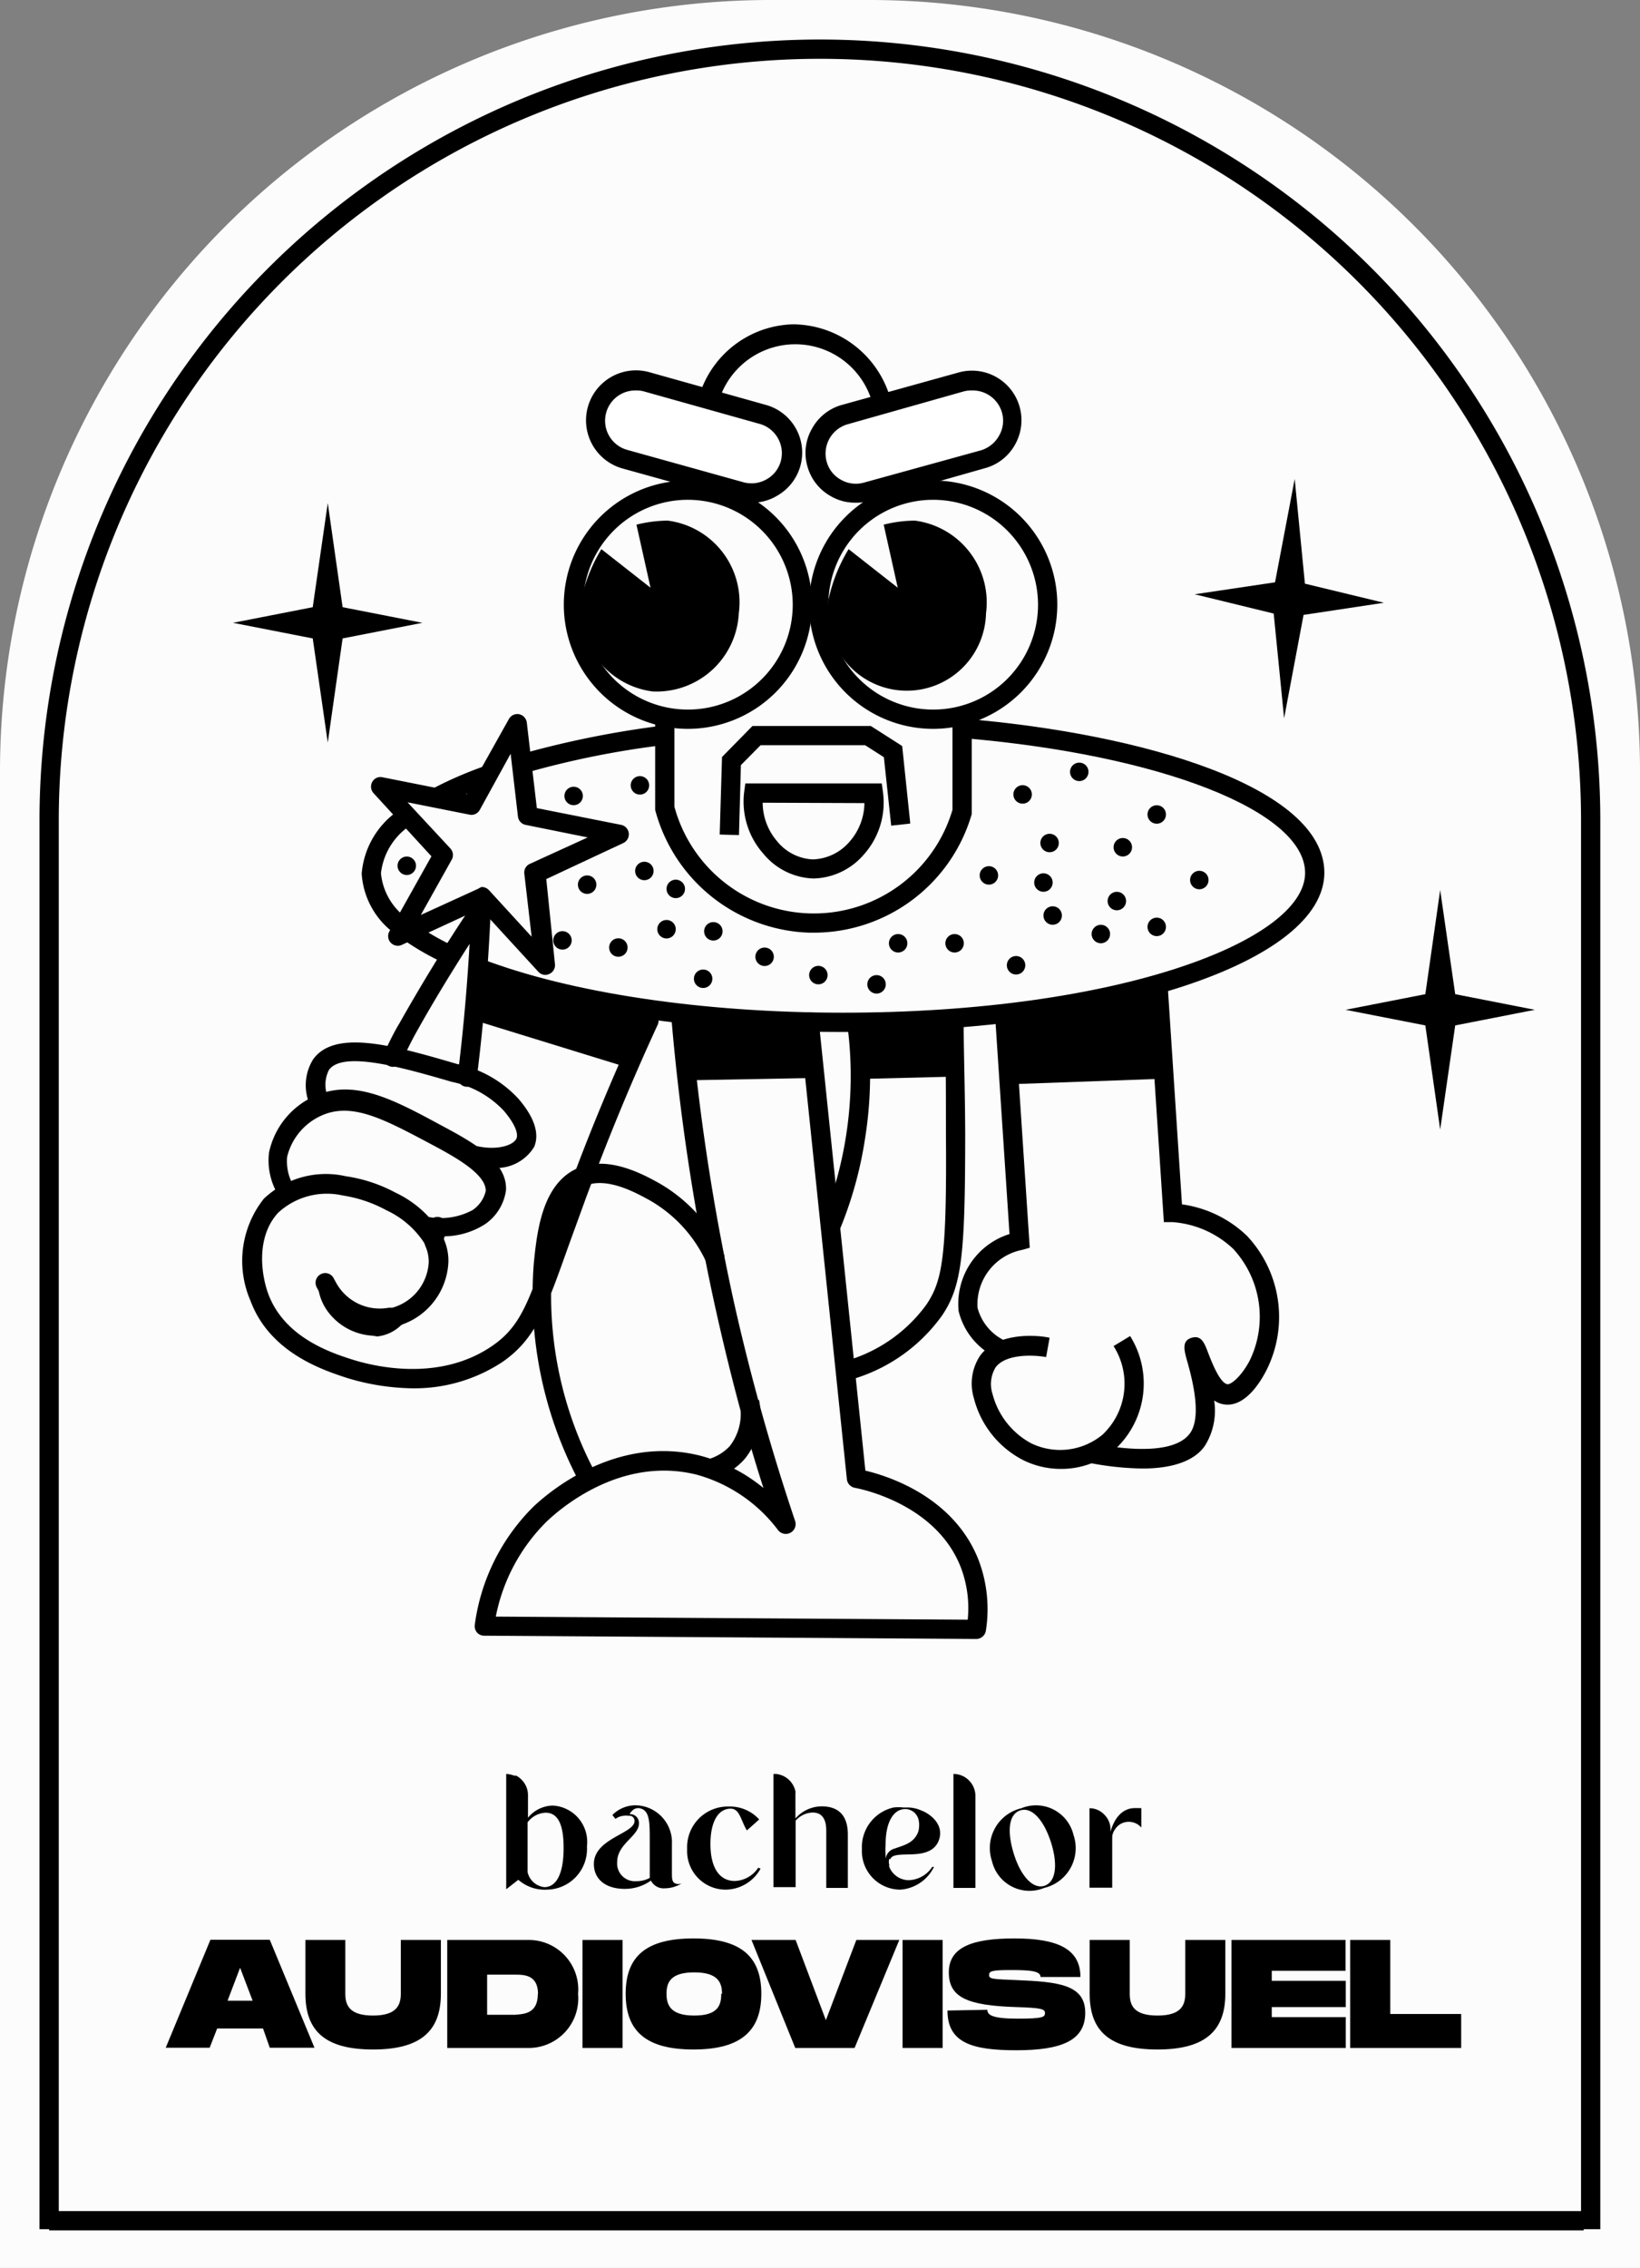 <svg xmlns="http://www.w3.org/2000/svg" viewBox="0 0 85.11 117.62"><rect x="0" y="0" width="85.11" height="117.62" fill="#808080" stroke="none"/><defs><style>.cls-1{fill:#fcfcfc;}.cls-2{fill:#fff;}</style></defs><g id="Calque_2" data-name="Calque 2"><g id="Etiquette_21" data-name="Etiquette 21"><g id="Forme"><path class="cls-1" d="M40,0h5.11a40,40,0,0,1,40,40v77.62a0,0,0,0,1,0,0H0a0,0,0,0,1,0,0V40A40,40,0,0,1,40,0Z"/><path d="M83.05,115.61h-1V42.55a39.5,39.5,0,0,0-79,0v73.06h-1V42.55a40.5,40.5,0,0,1,81,0Z"/><rect x="2.55" y="114.67" width="79.64" height="1"/></g><g id="Personne"><path d="M43.73,53.52c-7.4,0-14.36-1-19.11-2.86l.35-.94c4.65,1.78,11.48,2.8,18.76,2.8,14.33,0,24-3.75,24-7.25,0-3.2-7.51-6.14-17.85-7l.09-1c9.33.77,18.76,3.54,18.76,8C68.7,49.9,57.73,53.52,43.73,53.52Z"/><path d="M23.17,50A13.52,13.52,0,0,1,21,48.78h0l-.06-.05-.05,0-.2-.16-.1-.08a4.17,4.17,0,0,1-1.82-3.18,4.4,4.4,0,0,1,2.07-3.38,11.54,11.54,0,0,1,1.55-1l.12-.06a20.24,20.24,0,0,1,2.67-1.15c.54-.2,1.13-.4,1.75-.58a50.23,50.23,0,0,1,7.56-1.52l.13,1a46.54,46.54,0,0,0-7.4,1.48c-.6.18-1.17.36-1.7.56a18.88,18.88,0,0,0-2.65,1.15l-.12.06a9.74,9.74,0,0,0-1.3.84,3.44,3.44,0,0,0-1.68,2.58,3.26,3.26,0,0,0,1.46,2.41l.12.1h.33V48a12.51,12.51,0,0,0,1.92,1.09Z"/><path d="M50.66,85h0l-25.53-.17a.5.5,0,0,1-.38-.17.52.52,0,0,1-.11-.4,10.6,10.6,0,0,1,3-6.08c.67-.65,4.25-3.82,8.72-2.68a8.56,8.56,0,0,1,3.26,1.67c-1-3.1-1.81-6.26-2.51-9.41a114.68,114.68,0,0,1-2.26-14.88.51.51,0,0,1,.45-.54.5.5,0,0,1,.54.46,114.53,114.53,0,0,0,2.25,14.74A113,113,0,0,0,41.27,78.9a.51.51,0,0,1-.88.47,7.92,7.92,0,0,0-4.23-2.89c-4-1-7.18,1.85-7.79,2.43a9.49,9.49,0,0,0-2.64,4.93L50.22,84a5.9,5.9,0,0,0-.36-2.72c-1.3-3.34-5.33-4.09-5.5-4.12a.51.51,0,0,1-.41-.44L41.49,53.05a.5.5,0,0,1,.45-.55.51.51,0,0,1,.55.45l2.42,23.32c1.19.28,4.6,1.36,5.88,4.65a7.18,7.18,0,0,1,.37,3.67A.51.51,0,0,1,50.66,85Z"/><path d="M43.56,63.82l-.92-.38a20.1,20.1,0,0,0,1.37-10l1-.12A20.67,20.67,0,0,1,44.9,59,20.35,20.35,0,0,1,43.56,63.82Z"/><path d="M44.36,71.49,44,70.55a7.82,7.82,0,0,0,4.09-2.91c.83-1.25,1.05-2.51,1-8.92,0-2.32,0-4.27-.08-5.69l1,0c0,1.42.07,3.38.08,5.71,0,6.34-.17,7.94-1.19,9.47A8.76,8.76,0,0,1,44.36,71.49Z"/><path d="M30,76.74A20.76,20.76,0,0,1,27.7,65.55c.16-1.63.42-4.09,2.2-4.93,1.61-.76,3.51.3,4.32.75a8.16,8.16,0,0,1,3.39,3.78l-.91.41a7.12,7.12,0,0,0-3-3.32c-.68-.37-2.25-1.26-3.41-.71s-1.48,2.72-1.63,4.13A19.57,19.57,0,0,0,30.85,76.3Z"/><path d="M37.08,76.67l-.3-1A2.44,2.44,0,0,0,37.87,75a2.72,2.72,0,0,0,.52-2.2l1-.2a3.69,3.69,0,0,1-.74,3.06A3.39,3.39,0,0,1,37.08,76.67Z"/><path d="M22.51,64.85a.5.5,0,0,1-.5-.5.52.52,0,0,1,0-.18q.12-.35.21-.69a.5.5,0,0,1,.62-.35.51.51,0,0,1,.35.62q-.11.38-.24.75A.5.5,0,0,1,22.51,64.85Z"/><path d="M19.33,69.27A3.1,3.1,0,0,1,17,68a2.64,2.64,0,0,1-.46-1.06.5.5,0,0,1,.39-.59.51.51,0,0,1,.59.4,1.59,1.59,0,0,0,.29.67,2,2,0,0,0,1.67.9,1.18,1.18,0,0,0,.68-.35.41.41,0,0,1,.11-.07.5.5,0,0,1,.6.08.51.51,0,0,1,0,.71l-.08.06a2.1,2.1,0,0,1-1.21.56Z"/><path d="M24.25,56.36h-.07a.5.5,0,0,1-.43-.56c.27-2.13.48-4.42.62-6.85-1,1.56-1.95,3.12-2.8,4.65,0,0-.3.53-.72,1.44a.5.5,0,0,1-.91-.43c.45-1,.76-1.49.76-1.49,1.13-2,2.43-4.15,3.85-6.25a.51.51,0,0,1,.57-.19.49.49,0,0,1,.35.49c-.14,3.14-.39,6.08-.73,8.76A.49.49,0,0,1,24.25,56.36Z"/><polygon class="cls-1" points="26.82 37.51 27.39 42.3 32.12 43.25 27.74 45.27 28.3 50.05 25.03 46.51 20.65 48.53 23.01 44.32 19.73 40.78 24.46 41.72 26.82 37.51"/><path d="M28.3,50.56a.5.5,0,0,1-.37-.17l-3-3.27L20.86,49a.5.5,0,0,1-.65-.7l2.18-3.89-3-3.27a.5.5,0,0,1-.07-.59.48.48,0,0,1,.53-.24l4.38.87,2.18-3.89a.5.5,0,0,1,.53-.25.51.51,0,0,1,.4.44l.52,4.43,4.38.87a.5.5,0,0,1,.11.94l-4,1.87L28.8,50a.5.5,0,0,1-.29.51A.54.54,0,0,1,28.3,50.56ZM25,46a.52.52,0,0,1,.37.16l2.22,2.42-.38-3.27a.49.49,0,0,1,.29-.51l3-1.37-3.22-.65a.5.5,0,0,1-.4-.43l-.38-3.26L24.9,42a.49.49,0,0,1-.53.25l-3.22-.64L23.37,44a.5.5,0,0,1,.07.59l-1.6,2.86,3-1.37A.54.54,0,0,1,25,46Z"/><path d="M21.4,72A12.15,12.15,0,0,1,18,71.46c-1.22-.4-4-1.3-5-4a5.19,5.19,0,0,1,.69-5.29A4.68,4.68,0,0,1,17.94,61a7.84,7.84,0,0,1,2.58.85A5.62,5.62,0,0,1,23,64.13a.14.14,0,0,1,0,.06,2.78,2.78,0,0,1,.27,1.26,3.6,3.6,0,0,1-2.58,3.3l0,0h0a1.77,1.77,0,0,1-.29.07A3.54,3.54,0,0,1,16.57,67a2.8,2.8,0,0,1-.14-.25.5.5,0,0,1,.22-.67.49.49,0,0,1,.67.22l.11.2a2.58,2.58,0,0,0,2.75,1.32l.11,0,.07,0a2.59,2.59,0,0,0,1.89-2.37,2,2,0,0,0-.19-.86l0-.06a4.68,4.68,0,0,0-2-1.76A6.92,6.92,0,0,0,17.79,62a3.73,3.73,0,0,0-3.36.9c-1.18,1.29-.86,3.28-.49,4.25.85,2.21,3.21,3,4.35,3.36s4.5,1.17,7.24-.7c1.46-1,1.89-2.21,3-5.45.27-.75.57-1.6.94-2.57,1.09-3,2.35-6,3.75-9.06a.5.5,0,0,1,.91.42c-1.39,3-2.64,6.06-3.73,9-.36,1-.66,1.81-.93,2.56-1.16,3.26-1.7,4.76-3.42,5.94A8.29,8.29,0,0,1,21.4,72Z"/><path d="M22.77,64.11a5.43,5.43,0,0,1-.56,0,.5.5,0,0,1-.47-.52.48.48,0,0,1,.53-.47,3.49,3.49,0,0,0,2.25-.36,1.65,1.65,0,0,0,.69-1c0-.89-1.61-1.77-2.93-2.47-2.34-1.24-4-2.13-5.56-1.45A3.16,3.16,0,0,0,14.9,60a2.52,2.52,0,0,0,.27,1.38A.49.49,0,0,1,15,62a.5.5,0,0,1-.67-.22,3.44,3.44,0,0,1-.37-2,4.14,4.14,0,0,1,2.4-2.95c2-.88,4,.16,6.44,1.48,1.65.88,3.53,1.88,3.46,3.41a2.56,2.56,0,0,1-1.06,1.75A4,4,0,0,1,22.77,64.11Z"/><path d="M25.51,60.56a5,5,0,0,1-1.23-.17l.26-1c1.23.33,2.11,0,2.26-.34.06-.13.11-.54-.65-1.44a5.09,5.09,0,0,0-2.69-1.5c-2.52-.73-5.66-1.64-6.39-.62A1.7,1.7,0,0,0,17,56.86l-1,.23a2.54,2.54,0,0,1,.25-2.15c1.14-1.59,4.22-.71,7.47.24A6,6,0,0,1,26.92,57c.3.36,1.23,1.47.8,2.48A2.29,2.29,0,0,1,25.51,60.56Z"/><polygon points="67.22 31.44 66.79 33.73 66.56 31.41 64.61 30.94 66.6 30.64 67.03 28.36 67.26 30.67 69.22 31.15 67.22 31.44"/><polygon points="66.64 37.25 66.1 31.82 62 30.82 66.17 30.2 67.19 24.84 67.72 30.27 71.82 31.26 67.65 31.89 66.64 37.25"/><polygon points="75.07 52.75 74.74 55.06 74.41 52.75 72.44 52.37 74.41 51.98 74.74 49.68 75.07 51.98 77.05 52.37 75.07 52.75"/><polygon points="74.74 58.58 73.97 53.18 69.83 52.37 73.97 51.56 74.74 46.16 75.52 51.56 79.65 52.37 75.52 53.18 74.74 58.58"/><polygon points="17.34 32.68 17.01 34.99 16.68 32.68 14.7 32.3 16.68 31.91 17.01 29.61 17.34 31.91 19.31 32.3 17.34 32.68"/><polygon points="17.01 38.51 16.23 33.11 12.09 32.3 16.23 31.49 17.01 26.09 17.78 31.49 21.92 32.3 17.78 33.11 17.01 38.51"/><path d="M59.28,76.16a15.5,15.5,0,0,1-2.93-.33l.19-1c2.78.55,4.58.37,5.21-.49s.13-2.78-.12-3.68c-.18-.63-.32-1.12.21-1.28s.68.32.87.81.61,1.56,1,1.6c.21,0,.72-.43,1.14-1.22a5.19,5.19,0,0,0-.85-5.8,5.12,5.12,0,0,0-3.17-1.39l-.43,0-.8-12.18,1-.06.74,11.32a6.07,6.07,0,0,1,3.37,1.63,6.14,6.14,0,0,1,1,7c-.36.7-1.13,1.86-2.13,1.75a1.16,1.16,0,0,1-.57-.21,3.43,3.43,0,0,1-.48,2.35C62,75.75,60.89,76.16,59.28,76.16Z"/><path d="M55.09,76.18a4.41,4.41,0,0,1-2-.46,5,5,0,0,1-2.55-3.21,2.61,2.61,0,0,1,.33-2.21c1-1.35,3.34-1,3.6-.92l-.18,1c-.68-.12-2.09-.17-2.62.53a1.67,1.67,0,0,0-.16,1.39,4.06,4.06,0,0,0,2,2.55,3.45,3.45,0,0,0,3.7-.44,3.63,3.63,0,0,0,.58-4.6l.86-.52a4.65,4.65,0,0,1-.78,5.87A4.31,4.31,0,0,1,55.09,76.18Z"/><path d="M51.62,70.36A3.62,3.62,0,0,1,49.75,68a3.79,3.79,0,0,1,2.64-4L51.61,52.2l1-.06.83,12.57-.39.11a2.88,2.88,0,0,0-2.32,3,2.62,2.62,0,0,0,1.36,1.68Z"/><path d="M35.71,37.8a6.44,6.44,0,1,1,6.43-6.44A6.45,6.45,0,0,1,35.71,37.8Zm0-11.88a5.44,5.44,0,1,0,5.43,5.44A5.45,5.45,0,0,0,35.71,25.92Z"/><path d="M48.43,37.8a6.44,6.44,0,1,1,6.44-6.44A6.45,6.45,0,0,1,48.43,37.8Zm0-11.88a5.44,5.44,0,1,0,5.44,5.44A5.45,5.45,0,0,0,48.43,25.92Z"/><path d="M42.26,48.37H42A8.56,8.56,0,0,1,34,42l0-.12,0-4.44h1l0,4.4A7.5,7.5,0,0,0,49.43,42l0-4.71h1l0,4.86,0,.07A8.53,8.53,0,0,1,42.26,48.37Z"/><path d="M42.21,45.56h0a3.51,3.51,0,0,1-2.59-1.28,4.07,4.07,0,0,1-1-3.21l.06-.44,7.08,0,.06.43a4.05,4.05,0,0,1-1,3.27A3.55,3.55,0,0,1,42.21,45.56Zm-2.63-3.93a3.09,3.09,0,0,0,.75,2,2.54,2.54,0,0,0,1.85.94,2.62,2.62,0,0,0,1.91-.92,3.08,3.08,0,0,0,.77-2Z"/><polygon points="38.35 43.31 37.35 43.28 37.47 39.26 39.05 37.65 45.19 37.65 46.82 38.69 47.24 42.71 46.25 42.82 45.87 39.27 44.9 38.65 39.47 38.65 38.45 39.68 38.35 43.31"/><path d="M45.33,21.13a4.15,4.15,0,0,0-8-.42l-1-.32a5.23,5.23,0,0,1,4.81-3.57,5.29,5.29,0,0,1,5.13,4.09Z"/><rect class="cls-2" x="30.82" y="20.58" width="10.43" height="4.15" rx="2.07" transform="translate(7.35 -8.79) rotate(15.48)"/><path d="M39.06,26.07a2.59,2.59,0,0,1-.68-.09L32.32,24.3a2.57,2.57,0,0,1,1.37-5L39.75,21a2.57,2.57,0,0,1,.58,4.71A2.52,2.52,0,0,1,39.06,26.07ZM33,20.25a1.57,1.57,0,0,0-.42,3.09l6,1.67a1.58,1.58,0,0,0,1.2-.15,1.55,1.55,0,0,0,.74-.94A1.58,1.58,0,0,0,39.48,22L33.42,20.3A1.44,1.44,0,0,0,33,20.25Z"/><rect class="cls-2" x="42.19" y="20.58" width="10.43" height="4.15" rx="2.07" transform="translate(99.13 31.84) rotate(164.52)"/><path d="M44.37,26.07a2.49,2.49,0,0,1-1.26-.34,2.54,2.54,0,0,1-1.21-1.55,2.51,2.51,0,0,1,.24-1.95A2.54,2.54,0,0,1,43.69,21l6.05-1.68a2.57,2.57,0,0,1,2.93,3.75,2.54,2.54,0,0,1-1.55,1.21L45.06,26A2.67,2.67,0,0,1,44.37,26.07Zm6.06-5.82a1.51,1.51,0,0,0-.42.05L44,22a1.58,1.58,0,0,0-1.1,1.94,1.52,1.52,0,0,0,.74.94,1.55,1.55,0,0,0,1.19.15l6.06-1.67a1.61,1.61,0,0,0,.95-.75A1.55,1.55,0,0,0,52,21.4,1.58,1.58,0,0,0,50.43,20.25Z"/><circle cx="54.47" cy="43.72" r="0.48"/><circle cx="58.27" cy="43.94" r="0.48"/><circle cx="62.24" cy="45.64" r="0.48"/><circle cx="60.03" cy="48.07" r="0.48"/><circle cx="57.13" cy="48.44" r="0.48"/><circle cx="54.63" cy="47.48" r="0.48"/><circle cx="49.54" cy="48.92" r="0.48"/><circle cx="46.61" cy="48.92" r="0.48"/><circle cx="51.32" cy="45.4" r="0.48"/><circle cx="54.15" cy="45.77" r="0.48"/><circle cx="57.96" cy="46.73" r="0.48"/><circle cx="53.07" cy="41.2" r="0.48"/><circle cx="60.03" cy="42.24" r="0.48"/><circle cx="56.01" cy="40.03" r="0.48"/><circle cx="52.73" cy="50.06" r="0.48"/><circle cx="33.44" cy="45.17" r="0.48"/><circle cx="30.47" cy="45.88" r="0.48"/><circle cx="21.11" cy="44.9" r="0.48"/><circle cx="29.19" cy="48.77" r="0.48"/><circle cx="32.09" cy="49.14" r="0.48"/><circle cx="34.59" cy="48.19" r="0.48"/><circle cx="39.68" cy="49.62" r="0.48"/><circle cx="42.47" cy="50.57" r="0.48"/><circle cx="37.02" cy="48.3" r="0.48"/><circle cx="35.07" cy="46.1" r="0.48"/><circle cx="45.49" cy="51.05" r="0.48"/><circle cx="29.77" cy="41.28" r="0.48"/><circle cx="33.21" cy="40.73" r="0.48"/><circle cx="36.49" cy="50.76" r="0.48"/><path d="M43,31.08a4.11,4.11,0,1,0,8.17.73A4.28,4.28,0,0,0,47.48,27a6.79,6.79,0,0,0-1.62.21l.73,3.27-2.55-2A8.39,8.39,0,0,0,43,31.08Z"/><path d="M30.17,31.08a4.28,4.28,0,0,0,3.7,4.78,4.27,4.27,0,0,0,4.47-4.05A4.27,4.27,0,0,0,34.65,27a6.88,6.88,0,0,0-1.62.21l.73,3.27-2.55-2A8.39,8.39,0,0,0,30.17,31.08Z"/><polygon points="24.97 53.02 32.63 55.38 33.68 52.59 25.13 50.54 24.97 53.02"/><polygon points="35.81 52.96 36.02 56.02 41.99 55.91 41.75 53.23 35.81 52.96"/><polygon points="44.9 53.46 44.9 55.95 49.32 55.84 49.13 53.02 44.9 53.46"/><polygon points="52.58 52.85 52.73 56.22 60.21 55.95 59.89 51.24 52.58 52.85"/></g><g id="Text"><path d="M13.65,105.2H11.27l-.39,1H8.6l2.32-5.6H14l2.32,5.6H14Zm-.54-1.44-.65-1.71-.65,1.71Z"/><path d="M19.36,106.29c-2.46,0-3.51-.94-3.51-2.89v-2.79h2.07v2.79c0,.6.22,1.13,1.44,1.13s1.44-.54,1.44-1.13v-2.79h2.08v2.79C22.88,105.34,21.82,106.29,19.36,106.29Z"/><path d="M30,103.41a2.57,2.57,0,0,1-2.63,2.8H23.21v-5.6h4.15A2.57,2.57,0,0,1,30,103.41Zm-2.08,0c0-1-.74-1-1.19-1H25.28v2.08h1.44C27.17,104.45,27.91,104.45,27.91,103.41Z"/><path d="M32.31,106.21H30.23v-5.6h2.08Z"/><path d="M32.47,103.4c0-1.94,1.06-2.87,3.52-2.87s3.52.94,3.52,2.87-1.07,2.89-3.52,2.89S32.47,105.35,32.47,103.4Zm5,0c0-.58-.21-1.11-1.44-1.11s-1.44.52-1.44,1.11.21,1.13,1.44,1.13S37.43,104,37.43,103.4Z"/><path d="M46.67,100.61l-2.32,5.6H41.27L39,100.61h2.29l1.57,4.16,1.58-4.16Z"/><path d="M48.92,106.21H46.84v-5.6h2.08Z"/><path d="M51.24,104.23c0,.27.25.46,1.57.46s1.42-.08,1.42-.29-.19-.27-1.5-.31c-2.53-.08-3.49-.5-3.49-1.8s1.2-1.76,3.41-1.76,3.42.53,3.42,2H54c0-.3-.48-.36-1.5-.36s-1.17.05-1.17.26.2.21,1.41.26c2.21.09,3.58.24,3.58,1.7s-1.28,1.94-3.58,1.94-3.57-.39-3.57-2.06Z"/><path d="M60.07,106.29c-2.47,0-3.52-.94-3.52-2.89v-2.79h2.08v2.79c0,.6.21,1.13,1.44,1.13s1.44-.54,1.44-1.13v-2.79h2.08v2.79C63.59,105.34,62.52,106.29,60.07,106.29Z"/><path d="M66,102.21v.52h3.84v1.36H66v.52h3.84v1.6H63.91v-5.6h5.92v1.6Z"/><path d="M75.83,104.45v1.76H70.07v-5.6h2.08v3.84Z"/><path d="M30.46,95.76A2.11,2.11,0,0,1,28.39,98a2.08,2.08,0,0,1-1.49-.51l-.63.49h0V92h.05a1.54,1.54,0,0,1,.37.09l.05,0,.05,0h0a1.05,1.05,0,0,1,.27.2,1.13,1.13,0,0,1,.34.8v1.18a1.7,1.7,0,0,1,1.3-.63A1.89,1.89,0,0,1,30.46,95.76Zm-1.21.08c0-1.35-.36-1.83-.94-1.83a1.23,1.23,0,0,0-.93.5v2.58a1,1,0,0,0,.87.78C28.9,97.87,29.25,97.12,29.25,95.84Z"/><path d="M35.37,97.68v0a1.68,1.68,0,0,1-.86.25.74.74,0,0,1-.73-.4,2.31,2.31,0,0,1-1.36.43c-1,0-1.6-.51-1.6-1.29,0-1.33,2.11-1.57,2.11-2.23a.27.27,0,0,0-.21-.27h-.1a.75.75,0,0,0-.26,0,.85.85,0,0,0-.42.16l-.16-.2a1.68,1.68,0,0,1,1.48-.48,1.92,1.92,0,0,1,1.61,2l0,1.47c0,.37,0,.59.37.59Zm-1.65-.29h0V95.46h0c0-1,0-1.62-.58-1.69-.21,0-.34.11-.47.31.28,0,.49.19.49.48,0,.67-1.13,1.06-1.13,2a.92.92,0,0,0,1,1A1.39,1.39,0,0,0,33.72,97.39Z"/><path d="M39.47,96.91A2.09,2.09,0,0,1,37.66,98a2,2,0,0,1-2-2.1,2.11,2.11,0,0,1,2.16-2.21,2.05,2.05,0,0,1,1.58.67l-.64.57c-.32-.53-.37-1.13-.84-1.13-.65,0-1.05.68-1.05,1.83,0,1.3.51,1.92,1.26,1.92a1.51,1.51,0,0,0,1.22-.69Z"/><path d="M44,95.15v2.76H42.88V95c0-.28,0-1-.71-1a1.24,1.24,0,0,0-.88.42v3.45H40.14V92h.14a1.15,1.15,0,0,1,1,.9.28.28,0,0,1,0,.09v1.32h0a1.82,1.82,0,0,1,1.38-.63C43.52,93.69,44,94.15,44,95.15Z"/><path d="M46.15,96.41a.5.5,0,0,0,0,.3.26.26,0,0,0,0,.11s0,0,0,0h0a1.1,1.1,0,0,0,1,.69,1.52,1.52,0,0,0,1.23-.69l.09,0A2.11,2.11,0,0,1,46.73,98a2,2,0,0,1-2-2.1,2.11,2.11,0,0,1,1.64-2.16,2.19,2.19,0,0,1,.52,0H47a1.77,1.77,0,0,1,.78.14l.19.08c.73.39,1,1,.7,1.6-.44.83-1.67.52-2.22.67h0a.39.39,0,0,0-.19.1,0,0,0,0,0,0,0,.22.22,0,0,0-.05.08Zm.28-.54h0l0,0c.4-.15.91-.25,1.16-.73a.84.84,0,0,0,.1-.32c.1-.83-.49-1-.69-1H47a.87.87,0,0,0-.32.06c-.45.2-.72.83-.72,1.77a3.65,3.65,0,0,0,0,.59s0,.06,0,.1a.29.29,0,0,1,0,.09A.62.62,0,0,1,46.43,95.87Z"/><path d="M50.62,93.11v4.8H49.48V92h0a1.12,1.12,0,0,1,.8.33A1.14,1.14,0,0,1,50.62,93.11Z"/><path d="M54.19,97.91a2,2,0,0,1-2.71-1.39A2.12,2.12,0,0,1,53,93.78a2,2,0,0,1,2.71,1.38A2.12,2.12,0,0,1,54.19,97.91Zm.36-2.34c-.38-1.19-1-1.87-1.6-1.68s-.7,1.07-.34,2.24,1,1.86,1.59,1.67S54.91,96.73,54.55,95.57Z"/><path d="M59.23,93.78v1h0a.86.86,0,0,0-1.07-.19.92.92,0,0,0-.3.29h0a.85.85,0,0,0-.14.34.19.19,0,0,1,0,.07V97.9H56.54V93.78h.08a1.05,1.05,0,0,1,.69.33,1.07,1.07,0,0,1,.32.73V95h0c.21-.75.63-1.2,1.22-1.23.14,0,.28,0,.34,0Z"/></g></g></g></svg>